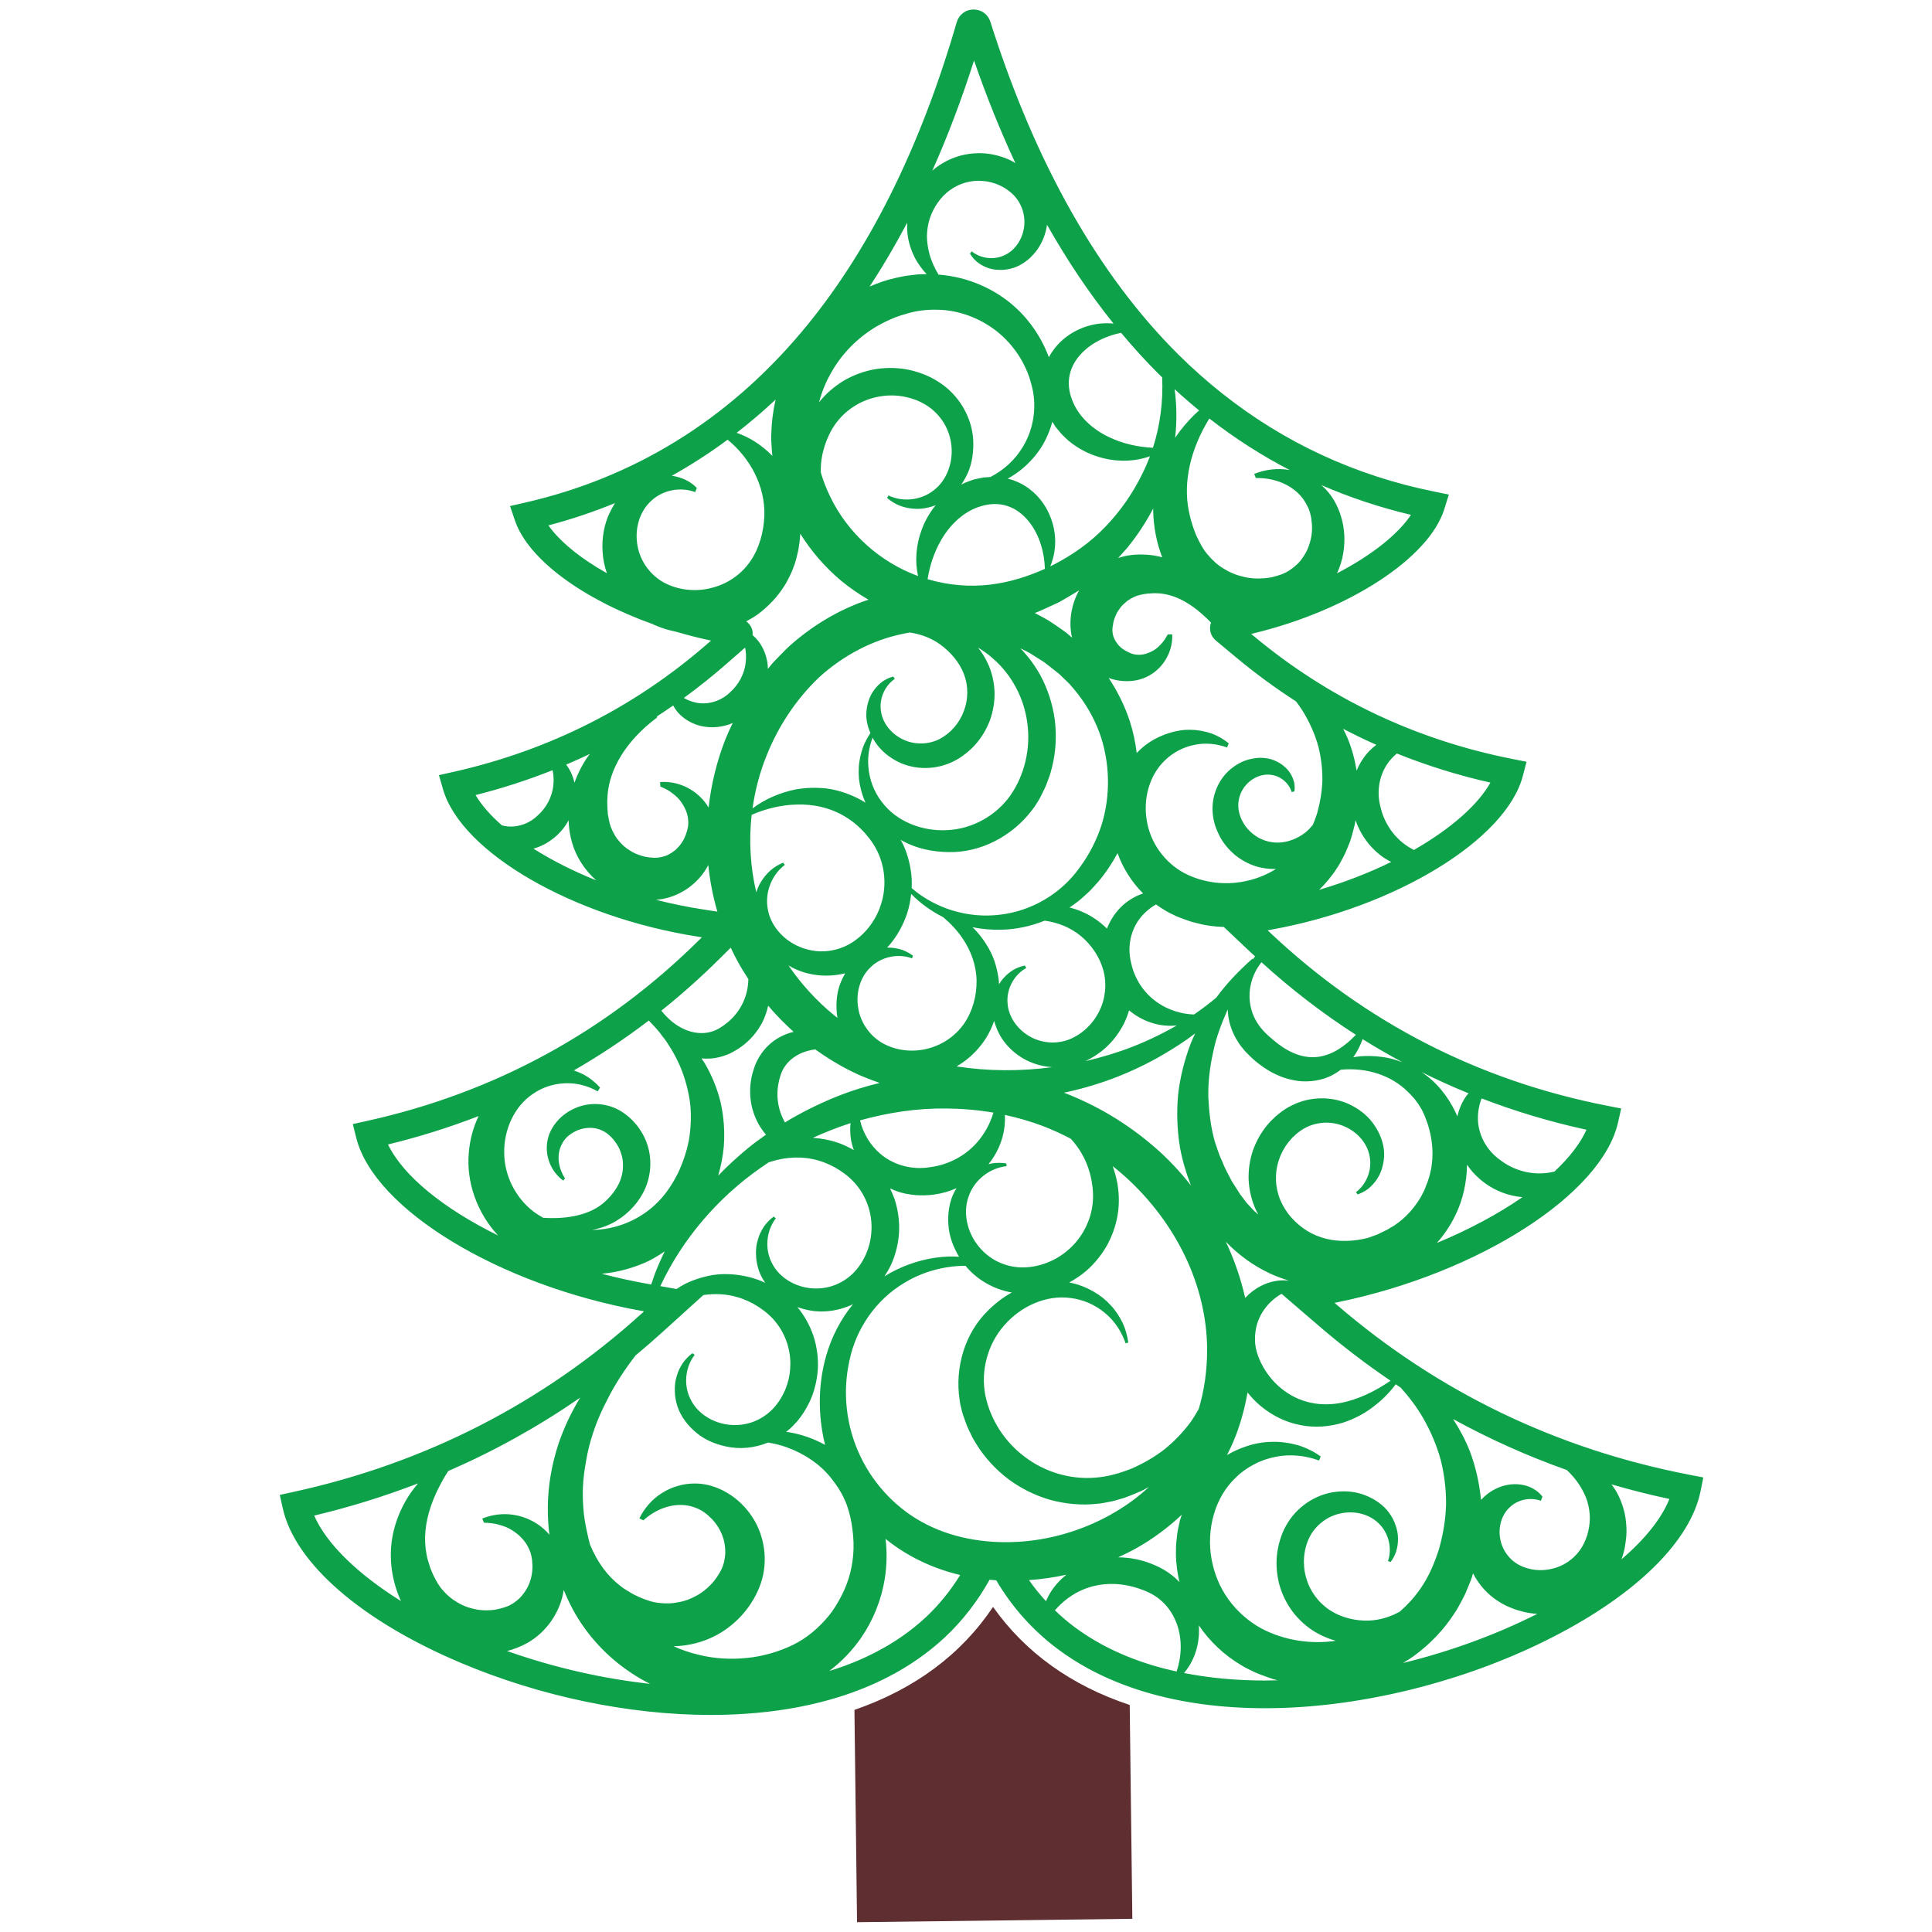 <?xml version="1.0" encoding="iso-8859-1"?>
<!-- Generator: Adobe Illustrator 22.1.0, SVG Export Plug-In . SVG Version: 6.00 Build 0)  -->
<svg version="1.1" id="Layer_1" xmlns="http://www.w3.org/2000/svg" xmlns:xlink="http://www.w3.org/1999/xlink" x="0px" y="0px"
	 width="850.394px" height="850.394px" viewBox="0 0 850.394 850.394" enable-background="new 0 0 850.394 850.394"
	 xml:space="preserve">
<g>
	<path fill="#5E2E31" d="M376.094,752.629l1.146,93.449l121.173-1.489l-1.156-94.113c-25.787-8.598-45.961-23.084-60.153-43.175
		C423.065,728.253,402.599,743.462,376.094,752.629z"/>
	<path fill="#0DA149" d="M743.712,649.152c-58.428-11.271-110.64-36.414-155.187-74.731l-1.099-0.947l1.421-0.293
		c62.098-12.775,116.286-47.548,123.366-79.159l1.368-6.107l-6.145-1.202c-56.677-11.085-106.621-36.743-148.443-76.261l-1.026-0.97
		l1.39-0.249c54.823-9.83,103.548-39.555,110.928-67.672l1.644-6.265l-6.354-1.258c-42.538-8.428-80.816-26.632-113.763-54.107
		l-1.088-0.906l1.376-0.334c41.764-10.157,76.932-33.106,83.619-54.568l2.009-6.441l-6.614-1.342
		c-34.621-7.025-65.817-21.5-93.065-43.097l-0.054-0.087c-0.011,0.007-0.021,0.014-0.032,0.021
		c-6.669-5.291-13.109-10.994-19.296-17.137c-35.21-34.998-63.038-84.25-82.695-146.324c-1.026-3.359-3.933-5.53-7.406-5.53
		c-3.539,0-6.472,2.217-7.475,5.657c-16.233,56.014-39.283,101.962-68.512,136.569c-32.646,38.677-73.522,63.851-121.493,74.826
		l-6.585,1.506l2.176,6.395c5.79,17.017,29.744,34.523,60.527,45.533c0.17,0.083,0.337,0.169,0.507,0.252
		c1.396,0.638,2.698,1.079,4.07,1.598c1.959,0.661,3.983,1.181,6.031,1.602c4.5,1.324,9.103,2.513,13.79,3.532l1.382,0.3
		l-1.064,0.933c-32.231,28.243-70.047,47.38-112.399,56.879l-6.316,1.417l1.797,6.219c8.061,27.897,57.5,56.417,112.555,64.928
		l1.396,0.215l-1.003,0.995c-40.884,40.552-90.187,67.428-146.539,79.879l-6.119,1.352l1.524,6.078
		c7.879,31.438,62.908,64.859,125.28,76.087l1.239,0.221c-0.018,0.082-0.03,0.165-0.048,0.247l-0.838,0.76
		c-43.558,39.411-95.14,65.832-153.313,78.524l-5.982,1.304l1.334,5.976c5.382,24.118,34.644,49.509,78.269,67.919
		c35.001,14.808,74.103,22.963,110.111,22.963c0.005,0,0.012,0,0.017,0c6.786,0,13.506-0.297,19.961-0.883
		c12.806-1.135,24.979-3.47,36.187-6.942c7.716-2.399,15.01-5.359,21.657-8.786c9.411-4.803,17.956-10.767,25.419-17.752
		c7.748-7.322,14.275-15.78,19.45-25.138c0.98,0.091,1.961,0.169,2.943,0.232c7.021,11.894,16.147,22.11,27.194,30.349
		c4.165,3.106,8.668,5.981,13.389,8.549c7.67,4.165,16.121,7.635,25.115,10.312c15.774,4.71,33.483,7.099,52.631,7.099
		c2.625,0,5.262-0.043,7.913-0.133c39.53-1.371,82.832-12.751,118.796-31.219c36.893-18.88,60.577-42.283,64.987-64.204l1.209-6.021
		L743.712,649.152z M695.282,653.764c1.396,2.183,2.548,4.504,3.349,6.942c0.745,2.453,1.136,4.991,1.158,7.536
		c-0.066,5.051-1.564,10.262-4.506,14.269c-2.94,4.035-7.369,6.955-12.227,8.021c-4.798,1.196-10.125,0.583-14.466-1.723
		c-4.318-2.322-7.469-6.718-8.28-11.612c-0.868-4.836,0.504-10.254,4.068-13.592c3.463-3.483,9.048-4.773,13.84-3.016l0.714-1.814
		c-2.038-2.691-5.448-4.767-9.386-5.294c-3.929-0.622-8.343,0.17-12.283,2.409c-1.976,1.085-3.761,2.586-5.375,4.313
		c-0.71-7.302-2.308-14.447-4.816-21.165c-2.004-5.126-4.564-9.935-7.485-14.428c16.005,8.788,32.694,16.272,50.031,22.425
		C691.78,649.06,693.722,651.29,695.282,653.764z M408.132,671.155c-12.838-6.393-23.351-17.28-29.481-30.263
		c-6.206-12.966-7.911-28.013-4.744-42.06c2.885-14.088,11.751-26.788,24.129-34.157c8.062-4.914,17.485-7.485,26.922-7.522
		c4.995,6.074,12.358,10.364,20.397,11.757c-3.878,2.133-7.452,4.91-10.609,8.094c-10.013,9.815-14.529,24.908-12.365,39.169
		c0.199,1.798,0.697,3.532,1.116,5.288c0.473,1.72,1.109,3.285,1.677,4.931c0.523,1.652,1.387,3.17,2.097,4.752
		c0.697,1.594,1.615,3.071,2.519,4.559c3.669,5.913,8.474,11.116,14.012,15.327c5.586,4.154,11.915,7.283,18.6,9.195
		c6.708,1.801,13.748,2.455,20.621,1.675c1.727-0.103,3.412-0.51,5.103-0.824c1.701-0.282,3.351-0.749,4.985-1.27
		c3.391-0.899,6.187-2.306,9.222-3.509c1.132-0.606,2.274-1.182,3.409-1.769c-4.541,4.158-9.512,7.864-14.827,10.985
		c-6.184,3.683-12.805,6.632-19.674,8.806c-6.856,2.22-13.974,3.608-21.152,4.2C435.791,679.653,420.962,677.57,408.132,671.155z
		 M189.671,662.942c1.257-3.813,3.095-7.618,5.247-11.519c0.721-1.341,1.546-2.643,2.402-3.94
		c20.385-8.856,39.759-19.621,58.032-32.285c-3.905,6.431-7.151,13.273-9.56,20.424c-2.922,8.903-4.575,18.251-4.662,27.645
		c-0.053,4.101,0.199,8.201,0.704,12.269c-0.723-0.854-1.488-1.673-2.331-2.41c-1.808-1.654-3.872-3.016-6.074-4.06
		c-2.181-1.095-4.538-1.803-6.926-2.22c-4.791-0.867-9.77-0.228-14.231,1.555l0.714,1.814c2.438,0.15,4.631,0.261,6.709,0.937
		c2.045,0.563,3.924,1.246,5.56,2.312c1.624,1.05,3.084,2.098,4.255,3.408c1.189,1.25,2.19,2.546,2.877,3.969
		c0.747,1.354,1.252,2.751,1.525,4.14c0.295,1.359,0.402,2.688,0.457,4.259c0.03,2.996-0.547,5.731-1.577,8.151
		c-0.995,2.424-2.515,4.484-4.161,6.149c-1.751,1.595-3.577,2.875-5.619,3.63c-1.837,0.645-4.729,1.509-7.204,1.57
		c-2.541,0.169-5.096,0.027-7.557-0.637c-2.476-0.556-4.902-1.501-7.06-2.888c-2.248-1.257-4.227-2.955-5.977-4.913
		c-1.858-1.978-3.08-4.111-4.584-7.211c-0.661-1.454-1.27-2.935-1.701-4.448c-0.505-1.503-0.95-3.047-1.207-4.63
		C186.494,677.705,187.058,670.53,189.671,662.942z M232.031,723.217c8.575-4.806,14.626-13.671,16.103-23.317
		c0.004-0.023,0.003-0.046,0.007-0.069c2.352,5.838,5.303,11.46,8.999,16.586c7.443,10.451,17.515,18.997,28.99,24.752
		c-21.021-2.3-42.472-7.225-62.941-14.45C226.253,725.908,229.235,724.766,232.031,723.217z M349.094,723.989
		c-5.85,2.873-13.21,5.1-20.228,5.764c-7.094,0.748-14.301,0.361-21.229-1.356c-3.829-0.883-7.568-2.168-11.168-3.772
		c6.717-0.15,13.408-1.85,19.31-5.111c8.852-4.924,15.83-13.045,19.128-22.675c3.263-9.685,1.749-20.743-3.84-29.214
		c-2.776-4.236-6.495-7.862-10.839-10.452c-4.308-2.583-9.386-4.264-14.491-4.184c-2.548-0.016-5.09,0.371-7.517,1.101
		c-2.446,0.675-4.759,1.773-6.892,3.114c-4.302,2.671-7.7,6.635-9.901,11.124l1.746,0.867c7.436-6.696,16.201-8.045,22.46-5.722
		c1.559,0.524,2.967,1.222,4.196,2.102c1.224,0.836,2.283,1.794,3.46,2.972c2.199,2.303,3.747,4.858,4.712,7.507
		c0.994,2.629,1.316,5.364,1.237,7.895c-0.204,2.55-0.718,4.923-1.789,7.037c-0.992,1.895-2.659,4.646-4.58,6.498
		c-1.899,1.977-4.041,3.71-6.482,4.963c-2.38,1.343-5,2.332-7.723,2.779c-2.703,0.604-5.507,0.665-8.308,0.346
		c-2.896-0.261-5.413-1.103-8.774-2.494c-1.548-0.686-3.074-1.431-4.483-2.327c-1.457-0.838-2.894-1.751-4.21-2.826
		c-5.398-4.144-9.952-10.217-13.157-17.982c0-0.001-0.001-0.002-0.001-0.003c-0.473-1.669-0.897-3.35-1.228-5.047
		c-0.854-3.768-1.53-7.606-1.772-11.489c-0.263-3.88-0.306-7.811,0.041-11.746c0.322-3.943,1.055-7.853,1.798-11.837
		c1.682-7.918,4.573-15.784,8.526-23.311c3.431-6.962,7.759-13.579,12.691-19.94c3.659-3.05,7.285-6.153,10.842-9.371l18.961-17.158
		c4.99-0.75,10.107-0.524,14.932,0.898c3.378,0.973,6.594,2.487,9.534,4.423c2.952,1.942,5.616,4.242,7.742,7.019
		c4.273,5.514,6.462,12.588,6.033,19.535c-0.319,6.926-3.226,13.809-8.138,18.698c-2.46,2.423-5.468,4.284-8.74,5.417
		c-3.278,1.121-6.814,1.46-10.256,1.059c-6.842-0.788-13.563-4.782-16.649-10.996c-3.231-6.138-2.586-14.125,1.713-19.727
		l-0.962-0.747c-1.567,1.146-3.005,2.585-4.205,4.275c-1.134,1.709-2.112,3.632-2.711,5.717c-0.664,2.077-0.934,4.311-0.859,6.568
		c0.039,2.264,0.409,4.576,1.151,6.821c1.422,4.471,4.674,8.632,8.291,11.598c3.63,3.097,8.246,5.038,13.044,6.07
		c6.061,1.375,12.626,0.714,18.568-1.713c2.909,0.455,5.737,1.169,8.416,2.155c7.778,2.852,14.555,7.464,19.299,13.458
		c2.382,2.96,4.45,6.065,5.924,9.429c1.533,3.311,2.443,6.823,3.132,10.598c0.593,3.717,0.941,7.402,0.847,11.059
		c-0.097,3.654-0.603,7.261-1.487,10.741c-0.869,3.483-2.182,6.823-3.793,9.957c-1.63,3.122-3.403,6.141-5.599,8.827
		C360.433,716.533,355.149,721.004,349.094,723.989z M260.653,541.357c3.741-0.692,7.375-1.995,10.649-3.984
		c5.566-3.397,10.17-8.391,12.779-14.465c2.567-6.054,2.903-13.072,0.77-19.336c-2.146-6.254-6.545-11.676-12.334-14.929
		c-5.834-3.227-13.111-3.571-19.2-0.945c-3.045,1.28-5.824,3.23-7.983,5.73c-2.176,2.457-3.837,5.527-4.385,8.813
		c-1.231,6.573,1.639,13.608,7.008,17.412l0.728-0.977c-3.516-5.489-3.484-11.333-1.3-15.201c0.504-0.97,1.085-1.836,1.783-2.569
		c0.643-0.757,1.479-1.301,2.37-1.956c1.778-1.183,3.631-1.94,5.505-2.276c1.857-0.361,3.71-0.311,5.401,0.034
		c1.688,0.426,3.216,1.069,4.525,2.017c1.188,0.876,2.769,2.331,3.792,3.818c1.099,1.491,1.999,3.124,2.546,4.897
		c0.613,1.744,0.95,3.611,0.906,5.476c0.059,1.87-0.254,3.739-0.825,5.551c-0.556,1.868-1.382,3.473-2.716,5.484
		c-1.291,1.854-2.759,3.54-4.465,5.041c-5.953,5.488-15.827,7.786-27.104,7.034c-1.501-0.848-2.965-1.756-4.338-2.794
		c-7.901-6.074-12.827-15.887-12.831-25.928c-0.14-9.931,4.329-20.291,12.656-25.829c4.076-2.848,9.032-4.462,14.038-4.658
		c5.028-0.244,10.078,1.08,14.494,3.562l1.001-1.673c-1.882-2.141-4.201-4.025-6.852-5.544c-1.471-0.768-3.039-1.447-4.672-2.007
		c11.411-6.578,22.414-13.891,32.974-21.963c1.791,1.811,3.498,3.698,5.09,5.677c0.528,0.802,1.12,1.572,1.755,2.322
		c0.257,0.353,0.533,0.691,0.781,1.05c2.874,4.268,5.372,8.791,7.15,13.601c1.766,4.805,2.999,9.795,3.531,14.877
		c0.425,5.091,0.19,10.212-0.676,15.236c-0.977,5.01-2.655,9.848-4.806,14.472c-2.339,4.56-5.038,8.847-8.596,12.427
		c-6.992,7.252-16.73,11.712-26.738,12.406C262.263,541.33,261.458,541.336,260.653,541.357z M311.9,355.47
		c-4.33-7.429-12.946-11.931-21.355-11.235l0.106,1.947c1.992,0.918,3.757,1.71,5.244,2.94c1.491,1.117,2.792,2.266,3.762,3.658
		c1.964,2.684,3.062,5.481,3.236,8.086c0.134,1.276,0.081,2.488-0.181,3.621c-0.194,1.096-0.599,2.128-1.006,3.352
		c-0.894,2.286-2.213,4.121-3.69,5.579c-0.681,0.761-1.536,1.355-2.336,1.889c-0.411,0.26-0.842,0.479-1.211,0.745
		c-0.452,0.171-0.826,0.42-1.257,0.571c-1.719,0.601-3.324,0.972-4.941,0.939c-0.39,0.056-0.82-0.122-1.204-0.062
		c-0.425-0.006-1.014-0.114-1.505-0.131c-1.017-0.144-2.018-0.299-2.96-0.64c-1.911-0.522-3.747-1.287-5.384-2.409
		c-1.701-1.009-3.245-2.328-4.531-3.866c-1.386-1.476-2.397-3.241-3.264-5.123c-0.927-1.907-1.334-3.829-1.844-6.842
		c-0.066-1.351-0.302-2.767-0.241-4.135c-0.13-1.417,0.024-2.785,0.075-4.227c0.819-11.305,7.791-23.859,21.837-34.336l-0.105-0.441
		c2.412-1.563,4.797-3.174,7.162-4.82c0.465,0.874,1.001,1.718,1.635,2.507c2.298,2.864,5.631,5.051,9.412,6.203
		c3.783,1.134,8.022,1.167,12.035,0.095c1.081-0.261,2.123-0.646,3.139-1.093c-1.167,2.378-2.278,4.783-3.257,7.246
		C315.496,335.112,313.042,345.223,311.9,355.47z M252.84,344.54c-0.63-2.943-1.882-5.69-3.621-7.986
		c3.515-1.495,6.994-3.059,10.432-4.702c-0.558,0.721-1.105,1.451-1.622,2.204C255.886,337.326,254.159,340.854,252.84,344.54z
		 M250.278,361.074c0.091,3.171,0.539,6.344,1.414,9.469c1.822,6.542,5.654,12.473,10.766,16.96
		c-10.4-4.173-19.724-8.941-27.666-13.97c1.994-0.495,3.865-1.386,5.668-2.363c1.733-1.06,3.239-2.157,4.693-3.487
		C247.231,365.786,248.949,363.526,250.278,361.074z M286.347,220.746c4.965-4.936,12.911-6.686,19.643-4.135l0.716-1.813
		c-2.682-2.896-6.62-4.759-10.995-5.393c8.487-4.746,16.679-10.029,24.555-15.867c10.024,8.192,16.57,20.558,16.182,33.388
		c-0.271,7.154-2.235,14.499-6.294,20.274c-4.038,5.825-10.297,10.014-17.158,11.624c-6.799,1.755-14.332,0.962-20.543-2.288
		c-6.158-3.284-10.703-9.5-11.867-16.454C279.337,233.22,281.245,225.522,286.347,220.746z M331.105,277.27
		c-0.409-1.575-1.379-2.86-2.64-3.773c1.738-0.929,3.439-1.925,5.049-3.062c4.676-3.483,8.784-7.763,11.816-12.692
		c0.808-1.199,1.427-2.506,2.084-3.781c0.678-1.268,1.223-2.586,1.721-3.92c1.173-2.735,1.544-5.073,2.185-7.585
		c0.485-2.491,0.795-5.012,0.927-7.539c4.92,7.861,11.077,14.934,18.168,20.852c3.728,3.048,7.702,5.787,11.859,8.199
		c-12.716,4.17-24.504,11.266-34.531,20.155c-1.623,1.432-3.075,3.04-4.609,4.567c-1.493,1.555-3.097,3.079-4.327,4.732
		l-0.819,1.022c-0.017-0.543-0.01-1.088-0.068-1.626c-0.482-5.225-2.921-10.125-6.659-13.265
		C331.324,278.799,331.303,278.033,331.105,277.27z M429.946,115.202c1.258,1.01,2.715,1.904,4.33,2.516
		c1.608,0.667,3.375,0.998,5.185,1.064c1.816,0.091,3.698-0.084,5.553-0.565c3.686-0.895,7.307-3.358,9.813-6.192
		c2.617-2.826,4.504-6.457,5.502-10.357c0.237-0.896,0.407-1.812,0.537-2.736c8.963,15.869,18.725,30.386,29.269,43.499
		c-6.64-0.689-13.781,0.921-20.078,5.334c-3.248,2.298-6.265,5.498-8.384,9.469c-0.954-2.552-2.088-5.055-3.405-7.467
		c-2.92-5.277-6.655-10.233-11.233-14.38c-9.056-8.325-21.212-13.561-33.94-14.516c-1.732-2.876-3.141-5.927-3.999-9.145
		c-0.678-2.548-1.073-5.163-1.092-7.785c0.039-2.621,0.451-5.219,1.225-7.71c1.65-4.916,4.716-9.508,8.879-12.535
		c4.162-3.04,9.441-4.524,14.566-4.034c5.11,0.386,10.122,2.696,13.657,6.384c3.512,3.705,5.184,9.068,4.393,14.147
		c-0.718,5.038-3.81,9.923-8.444,12.069c-4.581,2.275-10.475,1.665-14.553-1.621l-0.775,0.94
		C427.693,112.904,428.712,114.128,429.946,115.202z M511.536,166.085c0.474,10.494-0.837,21.052-4.052,31.006
		c-6.717-0.329-13.36-1.801-19.365-4.697c-7.131-3.41-13.507-9.04-16.219-16.394c-1.421-3.619-1.907-7.605-0.985-11.322
		c0.832-3.76,3.048-7.144,5.859-9.862c2.82-2.734,6.265-4.842,9.962-6.305c2.163-0.889,4.424-1.544,6.729-2.021
		c5.351,6.408,10.878,12.496,16.614,18.197C510.559,165.162,511.053,165.614,511.536,166.085z M552.769,210.407
		c10.552-0.194,18.597,4.831,22.055,11.158c0.462,0.757,0.805,1.57,1.18,2.315c0.258,0.835,0.624,1.553,0.761,2.389
		c0.444,1.539,0.557,3.141,0.718,4.923c0.171,3.447-0.454,6.667-1.567,9.539c-0.481,1.451-1.267,2.781-2.047,4.022l-1.246,1.792
		c-0.515,0.523-0.914,1.107-1.43,1.595c-2.044,1.957-4.243,3.523-6.695,4.502c-0.573,0.314-1.284,0.367-1.862,0.659
		c-0.643,0.231-1.487,0.383-2.203,0.61c-0.73,0.275-1.52,0.259-2.263,0.426c-0.744,0.182-1.512,0.176-2.267,0.221
		c-3.007,0.231-6.042,0.019-8.956-0.777c-2.94-0.668-5.783-1.861-8.346-3.5c-2.636-1.551-4.898-3.652-6.904-6.018
		c-2.081-2.367-3.475-5.03-5.222-8.716c-0.606-1.766-1.433-3.532-1.863-5.367c-0.668-1.814-0.968-3.68-1.406-5.582
		c-2.366-12.35,0.61-26.611,9.093-40.389c11.18,8.689,22.974,16.268,35.368,22.685c-5.254-0.95-10.716-0.261-15.614,1.699
		L552.769,210.407z M491.909,375.533c2.338,6.559,6.194,12.683,11.248,17.735c-3.669,1.216-7.152,3.336-10.023,6.249
		c-2.513,2.577-4.527,5.742-5.891,9.215c-1.627-1.593-3.386-3.056-5.278-4.314c-3.426-2.324-7.24-3.981-11.092-4.94
		c-0.039-0.009-0.077-0.014-0.115-0.022c1.269-0.854,2.519-1.739,3.734-2.682c1.65-1.262,3.119-2.731,4.687-4.119
		c1.5-1.431,2.774-2.974,4.171-4.479C486.64,384.323,489.469,380.05,491.909,375.533z M597.128,339.212
		c-0.772-4.874-2.074-9.612-3.882-14.075c-0.626-1.486-1.314-2.932-2.05-4.345c4.802,2.506,9.682,4.859,14.636,7.064
		c-1.063,0.793-2.087,1.651-3.033,2.612C600.402,332.925,598.485,335.93,597.128,339.212z M588.61,381.911
		c1.021-1.466,1.793-3.077,2.625-4.645c0.861-1.556,1.55-3.181,2.183-4.827c1.483-3.343,2.026-6.343,2.9-9.493
		c0.136-0.645,0.225-1.298,0.344-1.946c2.676,7.966,8.461,14.81,15.684,18.41c-9.529,4.662-20.193,8.859-31.698,12.267
		C583.654,388.71,586.373,385.466,588.61,381.911z M548.075,571.302c-1.924-8.607-4.819-16.931-8.527-24.78
		c0.052,0.049,0.093,0.107,0.145,0.155c5.438,5.673,11.916,10.363,19.03,13.74c2.79,1.31,5.691,2.363,8.636,3.272
		c-4.125-0.489-8.585,0.323-12.533,2.441C552.325,567.404,550.055,569.185,548.075,571.302z M363.172,635.975
		c-4.817-2.636-10.04-4.518-15.432-5.481c-0.572-0.104-1.149-0.166-1.723-0.249c0.575-0.459,1.169-0.892,1.712-1.393
		c3.932-3.583,6.568-7.533,8.724-12.014c2.059-4.477,3.219-9.359,3.533-14.271c0.259-4.923-0.427-9.871-1.937-14.546
		c-1.58-4.615-3.962-8.959-7.069-12.687c1.397,0.486,2.818,0.913,4.27,1.225c6.647,1.508,13.881,0.522,20.253-2.513
		c-0.051,0.061-0.105,0.118-0.156,0.179c-5.325,6.418-9.319,14.337-11.642,22.31C360.076,609.134,359.913,622.895,363.172,635.975z
		 M393.792,527.908c-0.568-1.658-1.274-3.263-2.045-4.836c1.034,0.478,2.078,0.939,3.162,1.309c2.642,0.965,5.446,1.41,8.241,1.687
		c2.754,0.141,5.353,0.102,8.027-0.27c3.424-0.448,6.749-1.442,9.897-2.811c-0.287,0.466-0.614,0.899-0.87,1.388
		c-2.356,4.369-3.14,9.877-2.744,14.81c0.298,4.887,2.097,9.679,4.692,13.986c-1.499-0.09-3.006-0.139-4.521-0.106
		c-7.843,0.291-15.756,2.272-23.066,5.83c-1.802,0.857-3.552,1.829-5.248,2.898c1.057-1.62,2.023-3.292,2.878-5.068
		c2.059-4.477,3.219-9.359,3.533-14.271C395.988,537.531,395.302,532.583,393.792,527.908z M342.766,476.385
		c0.133-0.78,0.312-1.548,0.568-2.298c0.222-0.763,0.451-1.52,0.753-2.218c0.616-1.407,1.447-2.718,2.455-3.886
		c2.036-2.327,4.776-4.041,7.769-5.044c1.464-0.501,2.986-0.836,4.532-1.031c5.962,4.269,12.227,8.02,18.773,11.004
		c3.16,1.394,6.363,2.625,9.586,3.759c-5.996,1.44-11.882,3.242-17.588,5.473c-7.391,2.902-14.521,6.343-21.339,10.256
		c-0.929,0.534-1.839,1.098-2.757,1.648C342.454,488.727,341.449,482.328,342.766,476.385z M412.529,136.326
		c9.467,0.118,18.759,3.672,26.206,9.484c7.399,5.893,12.912,14.185,15.244,23.393c2.565,9.09,1.226,19.163-3.651,27.307
		c-3.353,5.731-8.428,10.399-14.358,13.432c-1.004,0.061-2.007,0.14-3.009,0.227c-1.466,0.268-2.935,0.57-4.391,0.906
		c-1.391,0.478-2.775,0.996-4.134,1.541c-0.443,0.221-0.876,0.46-1.317,0.685c0.76-1.095,1.445-2.227,2.033-3.371
		c2.313-4.296,3.265-9.326,3.266-14.341c0.115-10.106-5.17-20.383-13.843-26.516c-4.414-3.16-8.928-4.955-13.866-6.154
		c-4.914-1.104-10.04-1.224-15.017-0.491c-4.976,0.788-9.777,2.526-14.129,5.029c-4.218,2.523-7.999,5.776-11.046,9.601
		c1.195-4.54,2.968-8.927,5.335-12.999c4.59-8.328,11.54-15.244,19.638-20.189c4.107-2.368,8.449-4.401,13.049-5.631
		C403.08,136.766,407.811,136.231,412.529,136.326z M463.203,185.629c0.483,0.786,0.957,1.578,1.467,2.341l2.707,3.221
		c0.976,0.963,1.941,1.929,2.972,2.818c4.157,3.445,8.813,5.836,13.59,7.214c7.504,2.206,15.32,2.064,22.237-0.388
		c-0.935,2.473-1.983,4.906-3.168,7.279c-4.164,8.684-9.703,16.698-16.377,23.638c-6.634,6.996-14.632,12.607-23.177,16.962
		c-0.388,0.193-0.784,0.372-1.175,0.56c3.302-7.821,3.017-17.461-2.03-26.062c-2.776-4.683-7.252-9.087-13.282-11.439
		c-1.101-0.483-2.262-0.816-3.442-1.091c4.767-2.559,9.08-6.212,12.58-10.672C459.398,195.882,461.768,190.928,463.203,185.629z
		 M401.06,393.476c4.011,4.083,8.764,7.555,14.066,10.214c3.182,2.677,6.063,5.689,8.383,9.107
		c3.853,5.526,6.228,12.098,6.341,18.801c0.097,6.65-1.726,13.482-5.475,18.93c-3.789,5.443-9.584,9.438-16.008,11.022
		c-6.372,1.681-13.444,1.002-19.274-2.061c-5.831-3.044-10.111-8.873-11.274-15.384c-1.231-6.429,0.48-13.662,5.235-18.225
		c4.644-4.678,12.07-6.369,18.379-4.066l0.425-1.142c-1.481-1.125-3.201-2.045-5.086-2.68c-1.884-0.566-3.925-0.926-6.01-0.894
		c-0.11-0.002-0.221,0.01-0.331,0.011c0.417-0.451,0.849-0.879,1.254-1.349c3.334-3.993,5.866-8.644,7.544-13.562
		C400.162,399.365,400.746,396.435,401.06,393.476z M440.761,409.229c6.451-0.127,12.927-1.535,19.068-3.989
		c5.825,0.79,11.449,3.037,15.938,6.78c4.74,3.946,8.4,9.387,9.942,15.305c1.536,5.936,0.863,12.429-1.932,17.884
		c-2.684,5.481-7.443,9.998-13.087,12.281c-5.655,2.249-12.328,1.73-17.597-1.388c-5.254-3.02-9.292-8.592-9.619-14.679
		c-0.48-6.08,2.813-12.315,8.243-15.356l-0.587-1.068c-1.714,0.325-3.431,0.957-5.057,1.882c-1.574,0.97-3.1,2.184-4.38,3.676
		c-0.738,0.809-1.371,1.72-1.939,2.682c-0.047-0.636-0.074-1.275-0.156-1.907c-0.545-4.343-1.688-8.571-3.574-12.35
		c-1.932-3.757-4.329-7.116-7.071-9.993c-0.305-0.3-0.624-0.575-0.935-0.865C432.167,408.958,436.448,409.344,440.761,409.229z
		 M524.151,459.233c-2.782,7.258-4.705,14.849-5.589,22.596c-0.722,7.762-0.435,15.597,0.828,23.297
		c1.057,5.703,2.712,11.266,4.816,16.66c-4.885-6.213-10.293-11.984-16.266-17.09c-11.732-10.129-25.156-18.196-39.63-23.734
		c0.458-0.1,0.921-0.186,1.378-0.29c7.454-1.661,14.774-3.834,21.85-6.602c7.071-2.775,13.919-6.06,20.433-9.884
		c4.881-2.852,9.65-5.898,14.115-9.332C525.408,456.297,524.743,457.748,524.151,459.233z M429.902,503.022
		c-5.227,5.909-12.653,9.719-20.398,10.71c-7.742,1.32-15.892-0.708-21.918-5.771c-4.471-3.792-7.668-9.063-9.018-14.818
		c12.337-3.447,25.116-5.386,37.918-5.224c6.965,0.058,13.921,0.655,20.786,1.817C435.805,494.647,433.301,499.22,429.902,503.022z
		 M437.6,449.354c0.476,1.814,1.138,3.574,1.94,5.174c1.888,3.912,4.961,7.33,8.629,9.953c4.268,3.093,9.534,4.88,14.971,5.249
		c-13.989,1.861-28.223,1.811-42.128-0.333c1.099-0.631,2.172-1.306,3.205-2.038c3.817-2.809,7.152-6.285,9.689-10.259
		C435.443,454.669,436.667,452.008,437.6,449.354z M508.254,456.481c-6.376,3.1-13.013,5.663-19.796,7.728
		c-3.538,1.085-7.12,2.039-10.732,2.873c1.194-0.552,2.332-1.167,3.365-1.798c0.98-0.536,1.883-1.201,2.79-1.862
		c0.925-0.639,1.8-1.343,2.626-2.112c3.365-2.999,6.118-6.677,8.174-10.687c0.946-1.898,1.699-3.883,2.292-5.913
		c1.835,1.534,3.827,2.85,5.943,3.879c4.737,2.387,10.061,3.327,15.036,2.776C514.79,453.2,511.548,454.9,508.254,456.481z
		 M387.981,352.774c-3.32-4.358-5.317-9.727-5.759-15.207c-0.393-4.361,0.307-8.771,1.858-12.873
		c0.235,0.437,0.48,0.864,0.734,1.275c2.1,3.468,5.255,6.39,8.91,8.505c7.301,4.314,17.041,4.806,25.199,1.015
		c1.036-0.431,1.993-1.002,2.964-1.56c0.938-0.571,1.732-1.18,2.595-1.788c1.655-1.264,3.252-2.65,4.658-4.221
		c2.828-3.128,5.031-6.814,6.542-10.748c1.44-3.964,2.152-8.177,2.092-12.383c-0.156-4.2-1.027-8.387-2.707-12.209
		c-1.197-2.759-2.835-5.337-4.586-7.538c2.361,1.427,4.602,3.03,6.659,4.878c8.328,7.256,13.762,17.676,15.076,28.612
		c1.449,10.894-1.159,22.373-7.38,31.44c-6.284,9.002-16.822,14.905-27.844,15.417C406.1,366.04,394.513,361.678,387.981,352.774z
		 M431.957,222.774c3.722-1.125,7.734-1.289,11.365-0.07c3.681,1.132,6.876,3.614,9.359,6.633c2.498,3.031,4.322,6.634,5.483,10.438
		c1.09,3.409,1.646,6.995,1.762,10.607c-7.567,3.414-15.618,5.913-23.82,6.914c-9.311,1.158-18.838,0.305-27.81-2.364
		c0.97-6.102,2.917-12.024,6.015-17.312C418.283,230.787,424.408,224.886,431.957,222.774z M459.067,268.32l3.895-1.777
		c1.283-0.619,2.606-1.139,3.843-1.846l3.691-2.143c1.509-0.88,3.001-1.774,4.463-2.715c-3.181,5.827-4.496,12.635-3.414,19.242
		c0.092,0.538,0.238,1.063,0.365,1.593c-0.053-0.045-0.105-0.091-0.158-0.136l-2.422-2.04c-0.816-0.67-1.717-1.229-2.576-1.846
		c-1.736-1.211-3.487-2.411-5.267-3.566c-1.818-1.089-3.723-2.035-5.594-3.047c-0.145-0.084-0.298-0.15-0.444-0.231
		C456.686,269.398,457.88,268.867,459.067,268.32z M365.461,218.675c-1.702-3.413-3.073-6.989-4.166-10.649
		c-0.031-1.138-0.025-2.278,0.063-3.416c0.256-3.615,1.091-7.182,2.411-10.561c1.324-3.393,3.071-6.574,5.415-9.315
		c4.643-5.493,11.306-9.221,18.405-10.28c7.054-1.164,14.619,0.29,20.605,4.196c2.972,1.961,5.495,4.597,7.34,7.655
		c1.834,3.066,2.935,6.56,3.269,10.118c0.673,7.07-1.912,14.706-7.52,19.153c-5.5,4.575-13.694,5.635-20.264,2.5l-0.531,1.097
		c1.497,1.315,3.255,2.442,5.211,3.272c1.961,0.762,4.1,1.321,6.318,1.466c2.223,0.211,4.518-0.003,6.759-0.568
		c1.036-0.243,2.063-0.578,3.076-0.966c-2.612,3.214-4.627,6.724-6.005,10.369c-2.62,6.825-3.234,14.094-1.764,20.805
		C387.358,247.425,373.159,234.708,365.461,218.675z M360.597,298.082c10.337-9.367,23.042-16.282,36.788-19.083
		c1.023-0.235,2.059-0.401,3.09-0.591c4.84,0.693,9.488,2.445,13.473,5.337c4.499,3.314,8.372,7.787,10.332,12.962
		c1.996,5.178,1.959,11.077-0.02,16.234c-1.874,5.177-5.711,9.692-10.566,12.277c-4.859,2.537-10.899,2.725-15.914,0.401
		c-4.992-2.23-9.131-6.864-9.967-12.298c-0.983-5.411,1.424-11.313,6.047-14.516l-0.685-1.008c-1.559,0.393-3.093,1.091-4.535,2.048
		c-1.38,1.003-2.708,2.229-3.783,3.702c-2.211,2.92-3.429,6.736-3.542,10.759c-0.073,2.783,0.659,5.715,1.809,8.381
		c-1.27,1.856-2.372,3.88-3.204,6.055c-1.016,2.872-1.772,5.955-1.907,9.128c-0.214,3.171,0.09,6.431,0.922,9.591
		c0.489,1.978,1.173,3.934,2.022,5.832c-1.223-0.756-2.467-1.472-3.759-2.094c-4.334-2.112-8.93-3.595-13.563-4.148
		c-4.64-0.498-9.21-0.329-13.556,0.449c-7.043,1.469-13.463,4.307-18.846,8.318c1.116-7.917,3.141-15.699,6.132-23.1
		C342.507,319.716,350.484,307.705,360.597,298.082z M330.853,358.647c6.191-2.662,12.816-4.313,19.5-4.506
		c7.621-0.309,15.345,1.433,21.816,5.416c3.239,1.967,6.157,4.45,8.668,7.294c2.521,2.853,4.645,6.001,6.073,9.492
		c2.889,6.947,3.17,14.93,0.757,22.041c-2.296,7.119-7.27,13.458-13.77,17.156c-3.249,1.826-6.909,2.911-10.637,3.162
		c-3.731,0.237-7.509-0.412-10.978-1.805c-6.899-2.76-12.764-8.821-14.216-16.17c-1.619-7.31,1.323-15.437,7.386-20.043
		l-0.733-0.974c-1.919,0.781-3.787,1.885-5.469,3.312c-1.623,1.462-3.142,3.18-4.314,5.164c-0.886,1.406-1.525,2.976-2.047,4.597
		C330.258,381.632,329.577,370.029,330.853,358.647z M348.623,425.828c6.978,3.667,15.483,4.545,23.413,2.575
		c-0.71,1.202-1.336,2.44-1.843,3.681c-1.823,4.224-2.289,9.033-1.87,13.751c0.056,0.727,0.198,1.447,0.313,2.169
		c-0.496-0.38-1.007-0.74-1.496-1.128c-7.694-6.312-14.499-13.716-20.079-21.947C347.583,425.227,348.087,425.554,348.623,425.828z
		 M357.784,500.826c5.177-2.368,10.483-4.45,15.882-6.234c0.24-0.076,0.484-0.14,0.725-0.214c-0.267,2.282-0.203,4.655,0.144,7.029
		c0.269,1.63,0.719,3.246,1.303,4.83c-0.043-0.024-0.087-0.056-0.13-0.079c-1.985-1.103-4.033-2.113-6.178-2.916
		c-2.161-0.757-4.364-1.389-6.607-1.793C361.216,501.134,359.499,500.944,357.784,500.826z M438.595,555.052
		c-3.314-1.73-6.209-4.242-8.455-7.231c-4.471-5.935-6.347-14.158-3.781-21.196c2.402-7.092,9.13-12.518,16.701-13.317l-0.122-1.212
		c-2.046-0.326-4.215-0.349-6.393,0c-0.477,0.091-0.957,0.201-1.436,0.32c0.751-0.938,1.462-1.904,2.101-2.913
		c3.713-5.686,5.5-12.422,5.098-18.765c5.67,1.244,11.264,2.824,16.675,4.885c4.224,1.609,8.335,3.503,12.336,5.606
		c2.177,2.368,4.067,4.987,5.538,7.851c1.752,3.36,2.961,6.996,3.635,10.729c0.679,3.747,0.864,7.539,0.277,11.265
		c-1.128,7.439-5.024,14.412-10.771,19.245c-5.652,4.9-13.19,7.744-20.667,7.54C445.608,557.737,441.915,556.769,438.595,555.052z
		 M471.303,571.344c5.439,0.655,10.682,2.965,14.92,6.466c4.291,3.478,7.45,8.249,9.239,13.488l1.161-0.371
		c-0.395-2.897-1.176-5.836-2.469-8.622c-1.352-2.73-3.037-5.421-5.218-7.729c-2.125-2.363-4.675-4.417-7.522-6.022
		c-2.823-1.649-5.927-2.953-9.213-3.722c-0.523-0.133-1.06-0.225-1.593-0.328c2.589-1.403,5.049-3.046,7.303-4.934
		c3.953-3.383,7.24-7.508,9.719-12.064c2.402-4.596,4.006-9.615,4.595-14.742c0.564-5.094,0.124-10.429-1.068-14.944
		c-0.39-1.53-0.864-3.042-1.387-4.539c2.011,1.603,3.988,3.247,5.889,4.978c10.669,9.735,19.575,21.427,25.838,34.406
		c6.263,12.958,9.834,27.25,9.834,41.612c-0.013,8.717-1.177,17.513-3.678,25.868c-1.115,2.007-2.308,3.969-3.635,5.845
		c-3.31,4.475-7.186,8.503-11.511,11.996c-4.404,3.404-9.259,6.161-14.347,8.402c-5.182,2.05-10.513,3.635-16.032,4.011
		c-11.008,0.917-22.267-2.447-31.027-9.124c-8.823-6.552-15.239-16.422-17.408-27.201c-2.077-10.78,1.032-22.452,8.345-30.714
		C449.162,575.096,460.365,569.825,471.303,571.344z M645.725,512.658c0.745,1.091,1.56,2.137,2.406,3.15
		c1.677,1.818,3.36,3.401,5.303,4.834c4.864,3.629,10.759,5.788,16.684,6.305c-10.633,7.373-23.472,14.268-37.657,20.151
		c3.202-3.61,5.919-7.647,8.033-11.98C643.958,528.161,645.623,520.389,645.725,512.658z M645.601,482.167
		c-1.968,2.659-3.362,5.837-4.109,9.237c-0.297-0.684-0.595-1.368-0.924-2.037c-3.348-6.92-8.396-13.28-14.93-17.516
		c6.794,3.378,13.711,6.519,20.765,9.389C646.141,481.555,645.845,481.834,645.601,482.167z M585.003,473.919
		c1.921-0.835,3.597-1.905,5.145-3.068c11.599-1.127,22.373,2.661,29.317,9.515c1.12,1.002,2.08,2.152,3.076,3.21
		c0.845,1.221,1.826,2.271,2.494,3.574c1.578,2.373,2.498,5.113,3.514,7.97c1.74,5.68,2.427,11.45,1.71,17.028
		c-0.1,0.695-0.131,1.388-0.267,2.072l-0.463,2.037c-0.208,1.363-0.795,2.652-1.164,3.957c-0.449,1.289-1.028,2.527-1.476,3.791
		c-0.674,1.181-1.179,2.423-1.897,3.551c-2.817,4.533-6.359,8.452-10.61,11.381c-0.99,0.822-2.246,1.293-3.284,2.042
		c-1.131,0.671-2.516,1.226-3.738,1.871c-1.221,0.716-2.616,1.01-3.9,1.551c-0.465,0.205-0.95,0.345-1.433,0.492
		c-3.015,0.774-6.099,1.228-9.194,1.294c-6.15,0.214-12.365-1.224-17.557-4.459c-5.157-3.209-9.464-8.023-11.768-13.587
		c-2.3-5.582-2.521-12.007-0.532-17.705c1.876-5.709,5.907-10.76,11.103-13.749c5.211-2.959,11.789-3.355,17.35-1.027
		c5.533,2.235,10.225,7.123,11.368,13.014c1.292,5.864-1.075,12.392-5.96,16.094l0.728,0.977c1.635-0.542,3.232-1.389,4.701-2.51
		c1.412-1.158,2.745-2.55,3.8-4.182c1.111-1.609,1.909-3.462,2.422-5.426c0.544-1.961,0.814-4.055,0.744-6.188
		c-0.097-4.23-1.891-8.684-4.277-12.163c-2.377-3.581-5.851-6.517-9.801-8.593c-7.902-4.217-18.172-4.395-26.624-0.078
		c-2.135,1.015-4.109,2.391-5.767,3.748c-0.888,0.659-1.682,1.432-2.482,2.203c-0.82,0.752-1.582,1.56-2.288,2.426
		c-2.892,3.396-5.091,7.376-6.561,11.586c-1.423,4.234-2.013,8.722-1.813,13.168c0.284,4.44,1.339,8.835,3.196,12.846
		c0.327,0.691,0.705,1.363,1.077,2.037c-0.308-0.277-0.637-0.528-0.938-0.813c-1.129-0.866-1.993-1.994-2.982-3.013
		c-0.473-0.528-1.003-1.014-1.446-1.573l-1.279-1.721l-1.312-1.712c-0.436-0.58-0.82-1.321-1.254-1.964l-2.565-4.008
		c-1.368-2.814-3.033-5.561-4.109-8.519c-1.421-2.863-2.286-5.897-3.339-8.936c-1.725-6.161-2.466-12.574-2.801-19.184
		c-0.177-6.613,0.612-13.352,2.123-20.11c1.275-6.377,3.665-12.55,6.399-18.779c0.12,5.104,1.83,10.271,4.759,14.67
		c0.722,1.164,1.604,2.194,2.469,3.252c0.456,0.579,0.849,0.942,1.224,1.33l1.178,1.169c1.59,1.557,3.306,3.065,5.228,4.415
		c1.897,1.381,3.953,2.678,6.245,3.726c2.262,1.095,4.739,1.981,7.385,2.513C574.13,476.56,580.13,476.042,585.003,473.919z
		 M595.607,465.357c0.163-0.222,0.362-0.433,0.516-0.657c1.555-2.357,2.759-4.786,3.632-7.322
		c5.731,3.588,11.573,6.97,17.516,10.159c-0.893-0.334-1.796-0.641-2.708-0.916c-3.759-1.215-7.713-1.736-11.64-1.818
		C600.467,464.749,598.02,464.958,595.607,465.357z M532.908,407.548c1.912,0.261,3.838,0.404,5.767,0.467l11.951,11.293
		c0.599,0.566,1.215,1.101,1.817,1.662c-0.325,0.435-0.661,0.862-0.993,1.293l-0.22-0.252c-5.76,5.133-11.175,10.696-15.757,16.955
		c-0.032,0.044-0.06,0.091-0.092,0.136c-2.824,2.361-5.758,4.592-8.76,6.717c-0.354,0.252-0.723,0.48-1.08,0.727
		c-2.682-0.091-5.337-0.528-7.869-1.335c-3.231-0.966-6.288-2.492-8.985-4.502c-5.44-3.985-9.262-10.002-10.712-16.509
		c-1.748-6.477-0.687-13.551,3.127-19.085c2.006-2.874,4.686-5.261,7.751-7.005c1.138,0.824,2.302,1.616,3.519,2.337
		c1.602,1.043,3.331,1.832,5.047,2.665c1.708,0.771,3.34,1.303,5.032,1.936c1.659,0.664,3.432,1.005,5.162,1.48
		C529.343,407.021,531.123,407.282,532.908,407.548z M484.767,363.413c-2.178,6.664-5.458,12.949-9.636,18.577
		c-8.14,11.441-21.188,19.086-35.122,20.643c-13.771,1.684-28.172-2.614-38.726-11.716c0.063-1.357,0.071-2.717,0.008-4.073
		c-0.326-5.175-1.555-10.299-3.707-14.99c-0.345-0.743-0.752-1.459-1.144-2.183c0.397,0.223,0.792,0.458,1.192,0.666
		c5.998,3.201,12.944,4.642,19.881,4.712c14.018,0.342,27.989-6.936,36.709-18.425c1.151-1.395,2.048-2.961,3.015-4.485
		c0.905-1.538,1.583-3.084,2.368-4.639c0.82-1.526,1.307-3.204,1.947-4.816c0.658-1.611,1.077-3.298,1.515-4.984
		c1.684-6.752,2.068-13.823,1.229-20.73c-0.913-6.901-3.079-13.621-6.366-19.748c-2.407-4.318-5.372-8.328-8.796-11.876
		c1.378,0.69,2.775,1.345,4.116,2.101l4.449,2.807c0.732,0.482,1.507,0.902,2.203,1.434l2.072,1.622l4.136,3.254l3.781,3.628
		c1.288,1.184,2.305,2.621,3.473,3.918c4.424,5.399,7.975,11.515,10.45,18.061c2.426,6.567,3.688,13.543,3.862,20.533
		C487.827,349.694,486.9,356.731,484.767,363.413z M496.249,241.049c4.391-5.412,8.206-11.207,11.367-17.277
		c-0.007,0.358-0.035,0.714-0.036,1.072c0.193,6.96,1.435,13.932,3.986,20.44c-2.255-0.588-4.56-0.979-6.878-1.133
		c-3.598-0.245-7.355-0.011-10.915,0.975c-0.547,0.148-1.08,0.34-1.618,0.518C493.54,244.123,494.899,242.579,496.249,241.049z
		 M399.581,103.969c0.544,3.453,1.66,6.673,3.128,9.578c1.459,2.659,3.191,5.046,5.148,7.128c-1.504,0.039-3.026,0.006-4.52,0.182
		l-4.797,0.584c-1.555,0.258-3.017,0.626-4.535,0.95c-3.85,0.833-7.586,2.163-11.228,3.747c5.821-8.879,11.342-18.263,16.546-28.159
		C399.231,100.008,399.31,102.021,399.581,103.969z M338.109,442.666c3.471,4.089,7.229,7.919,11.204,11.509
		c-3.96,0.946-8.008,2.93-11.317,6.198c-1.967,1.861-3.56,4.181-4.808,6.647c-0.281,0.605-0.617,1.29-0.823,1.848l-0.562,1.653
		c-0.395,1.096-0.697,2.224-0.938,3.374c-0.995,4.583-0.905,9.428,0.238,13.96c1.162,4.329,3.225,8.351,6.051,11.581
		c-2.832,1.967-5.599,4.021-8.252,6.213c-4.48,3.711-8.759,7.652-12.778,11.815c1.201-4.169,2.062-8.427,2.458-12.729
		c0.499-6.569,0.027-13.129-1.363-19.37c-1.481-6.237-3.938-12.079-7.021-17.363c-0.448-0.734-0.94-1.427-1.415-2.137
		c1.165,0.112,2.354,0.151,3.566,0.079c2.706-0.104,5.433-0.801,7.996-1.833c0.61-0.27,1.314-0.564,1.837-0.848l1.512-0.873
		c1.019-0.565,1.989-1.214,2.928-1.921c3.768-2.793,6.892-6.497,9.018-10.658C336.766,447.52,337.585,445.109,338.109,442.666z
		 M334.838,514.016c1.134-0.809,2.292-1.583,3.451-2.355c0.374-0.124,0.743-0.263,1.121-0.376c6.752-2.13,14.092-2.448,20.853-0.456
		c3.378,0.973,6.594,2.487,9.533,4.423c2.952,1.942,5.617,4.242,7.743,7.019c4.273,5.514,6.462,12.587,6.033,19.535
		c-0.319,6.926-3.226,13.809-8.138,18.698c-2.46,2.423-5.468,4.284-8.74,5.417c-3.278,1.121-6.814,1.46-10.256,1.059
		c-6.842-0.788-13.563-4.782-16.649-10.996c-3.231-6.138-2.586-14.125,1.713-19.727l-0.962-0.747
		c-1.567,1.146-3.005,2.585-4.205,4.275c-1.134,1.709-2.112,3.632-2.711,5.717c-0.664,2.077-0.934,4.311-0.859,6.568
		c0.039,2.264,0.409,4.577,1.151,6.821c0.641,2.014,1.666,3.957,2.915,5.764c-0.995-0.472-2.007-0.912-3.043-1.3
		c-2.161-0.757-4.364-1.389-6.607-1.793c-4.472-0.825-9.022-1.019-13.364-0.344c-4.335,0.727-8.428,2.04-12.157,3.848
		c-1.358,0.71-2.652,1.493-3.912,2.309l-7.095-1.276C300.428,545.262,315.971,527.177,334.838,514.016z M500.263,681.409
		c7.132-4.019,13.839-8.966,19.919-14.693c-0.26,0.803-0.563,1.582-0.8,2.395c-0.43,2.113-0.98,4.242-1.245,6.41
		c-0.205,2.169-0.574,4.366-0.52,6.567c-0.056,2.209-0.021,4.429,0.276,6.629c0.224,2.576,0.667,5.135,1.271,7.663
		c-1.962-2.098-4.282-3.882-6.761-5.377l-1.98-1.096l-1.824-0.844c-1.235-0.528-2.484-1.031-3.762-1.47
		c-4.049-1.363-8.352-2.071-12.686-2.112C494.898,684.224,497.616,682.895,500.263,681.409z M544.128,650.19
		c2.318-2.277,5.022-4.154,7.912-5.651c2.866-1.563,6.006-2.585,9.199-3.255c6.417-1.354,13.183-0.696,19.363,1.579l0.716-1.813
		c-2.92-2.062-6.251-3.754-9.874-4.883c-3.621-1.002-7.51-1.646-11.464-1.518c-3.966,0.022-7.995,0.759-11.859,2.13
		c-2.757,0.936-5.467,2.17-8.047,3.694c1.278-2.481,2.47-5.013,3.482-7.632c0.885-2.091,1.586-4.255,2.296-6.417
		c0.705-2.158,1.179-4.206,1.765-6.32c0.584-2.374,1.074-4.775,1.506-7.189c1.703,2.119,3.559,4.104,5.655,5.858
		c5,4.202,11.131,7.276,17.574,8.487c6.431,1.337,12.959,0.684,18.696-1.029c5.73-1.854,10.763-4.696,14.971-8.263
		c2.149-1.707,4.103-3.587,5.856-5.633c0.881-0.958,1.7-1.973,2.479-3.016c0.718,0.48,1.439,0.953,2.16,1.427
		c3.74,4.18,7.153,8.645,9.937,13.501c3.284,5.771,5.919,11.898,7.68,18.293c1.626,6.428,2.414,13.038,2.37,19.657
		c-0.186,6.625-1.308,13.179-3.081,19.558c-2.023,6.329-4.578,12.416-8.385,17.773c-2.534,3.637-5.547,6.927-8.888,9.84
		c-4.132,2.306-8.732,3.735-13.437,3.933c-6.068,0.26-12.34-1.286-17.381-4.582c-5.048-3.312-8.854-8.492-10.426-14.319
		c-1.671-5.773-1.191-12.216,1.413-17.616c2.634-5.383,7.842-9.42,13.747-10.635c5.829-1.275,12.461,0.114,16.728,4.334
		c4.374,4.114,6.102,10.839,4.157,16.651l1.152,0.396c1.044-1.37,1.885-2.97,2.466-4.724c0.512-1.753,0.828-3.654,0.779-5.596
		c0.01-1.955-0.376-3.936-1.061-5.846c-0.657-1.926-1.615-3.807-2.876-5.53c-2.466-3.438-6.46-6.104-10.393-7.631
		c-3.982-1.616-8.507-2.081-12.94-1.567c-8.904,0.975-17.484,6.621-22.029,14.953c-1.191,2.043-2.045,4.292-2.648,6.348
		c-0.361,1.044-0.581,2.131-0.807,3.22c-0.253,1.084-0.427,2.181-0.521,3.294c-0.472,4.435-0.043,8.962,1.117,13.268
		c1.212,4.299,3.257,8.338,5.93,11.896c2.739,3.506,6.089,6.54,9.885,8.805c2.83,1.656,5.961,2.977,8.989,3.793
		c-11.131,1.639-22.827-0.182-32.762-5.424c-5.706-3.11-10.692-7.52-14.502-12.8c-3.861-5.256-6.33-11.48-7.474-17.886
		C530.991,673.352,534.552,659.09,544.128,650.19z M622.039,729.116c7.159-5.192,13.43-11.639,18.173-19.044
		c1.279-1.79,2.237-3.773,3.282-5.694c0.5-0.972,1.046-1.921,1.491-2.914l1.253-3.016l1.22-3.019
		c0.395-0.993,0.616-1.937,0.907-2.913c2.521,4.905,6.323,9.281,11.2,12.341c2.169,1.461,4.615,2.549,6.745,3.307
		c1.097,0.441,2.245,0.756,3.398,1.063c1.148,0.331,2.315,0.586,3.504,0.762c1.138,0.184,2.285,0.302,3.436,0.373
		c-18.311,9.261-38.531,16.604-59.107,21.633C619.072,731.085,620.578,730.135,622.039,729.116z M612.066,607.749
		c-6.879,4.689-14.421,8.429-22.513,9.881c-4.798,0.765-9.747,0.69-14.392-0.649c-4.657-1.269-8.941-3.74-12.518-6.969
		c-3.572-3.241-6.432-7.279-8.298-11.692c-0.939-2.199-1.617-4.515-1.857-6.842c-0.194-2.358-0.072-4.754,0.42-7.082
		c1.348-6.287,5.603-11.713,11.187-14.911l16.485,14.175C590.694,592.359,601.207,600.368,612.066,607.749z M684.191,515.7
		c-1.541,0.364-3.108,0.613-4.687,0.718c-6.724,0.502-13.538-1.593-18.866-5.599c-5.536-3.791-9.321-9.86-10.014-16.545
		c-0.355-3.642,0.199-7.356,1.518-10.794c14.853,5.698,30.24,10.327,46.171,13.79C695.561,503.367,690.697,509.598,684.191,515.7z
		 M596.828,455.493c-1.481,1.529-3.038,2.973-4.701,4.268c-2.882,2.244-6.081,4.096-9.56,4.968
		c-3.462,0.909-7.127,0.782-10.552-0.254c-3.436-1.023-6.628-2.854-9.526-5.061c-2.837-2.239-5.757-4.687-7.905-7.482
		c-2.145-2.843-3.688-6.191-4.255-9.741c-1.154-6.51,0.729-13.426,4.921-18.652C568.379,435.477,582.251,446.134,596.828,455.493z
		 M622.327,374.127c-1.388-0.717-2.724-1.534-3.975-2.466c-5.44-3.985-9.262-10.003-10.712-16.509
		c-1.748-6.477-0.686-13.551,3.127-19.085c1.147-1.643,2.531-3.109,4.061-4.409c13.24,5.314,26.976,9.608,41.193,12.813
		C650.714,354.068,638.775,364.71,622.327,374.127z M570.462,308.734c1.496,1.966,2.875,4.015,4.094,6.16
		c2.458,4.34,4.432,8.942,5.747,13.745c1.214,4.827,1.797,9.787,1.759,14.754c-0.147,4.97-0.996,9.887-2.332,14.672
		c-0.538,1.673-1.15,3.305-1.808,4.912c-1.045,1.321-2.196,2.551-3.51,3.595c-3.316,2.516-7.439,4.18-11.555,4.303
		c-4.126,0.135-8.287-1.265-11.457-3.896c-3.213-2.545-5.502-6.333-6.189-10.356c-0.665-4.021,0.629-8.32,3.429-11.331
		c2.734-3.017,6.976-4.864,10.994-4.211c4.049,0.532,7.696,3.565,8.942,7.581l1.169-0.343c0.21-1.268,0.151-2.612-0.125-3.979
		c-0.333-1.328-0.875-2.683-1.671-3.931c-1.564-2.535-4.15-4.549-7.233-5.791c-1.55-0.624-3.245-0.924-4.979-1.032
		c-1.758-0.145-3.521,0.17-5.107,0.471c-3.272,0.686-6.441,2.328-9.108,4.619c-5.386,4.548-8.502,12.107-7.693,19.639
		c0.38,3.885,1.577,6.97,3.21,10.118c1.694,3.069,4.026,5.78,6.717,8.022c2.732,2.204,5.882,3.852,9.21,4.914
		c2.807,0.819,5.733,1.207,8.637,1.141c-3.679,2.28-7.696,4.009-11.902,5.004c-9.436,2.41-19.848,1.295-28.462-3.234
		c-8.551-4.584-14.838-13.232-16.431-22.879c-1.706-9.52,0.948-20.181,8.07-26.819c3.464-3.382,7.969-5.719,12.748-6.7
		c4.792-1.032,9.855-0.561,14.493,1.124l0.716-1.813c-2.143-1.784-4.674-3.249-7.471-4.312c-2.8-0.939-5.854-1.588-8.998-1.634
		c-3.158-0.137-6.389,0.351-9.522,1.335c-3.15,0.949-6.264,2.361-9.125,4.297c-1.95,1.284-3.738,2.846-5.386,4.574
		c-0.565-4.8-1.593-9.568-3.102-14.206c-2.191-6.615-5.329-12.941-9.218-18.805c2.152,0.749,4.392,1.238,6.664,1.342
		c3.675,0.213,7.57-0.454,10.855-2.264c6.664-3.52,10.833-10.964,10.428-18.313l-1.949,0.047c-0.972,1.663-1.787,3.104-2.98,4.266
		c-1.076,1.173-2.157,2.158-3.413,2.839c-2.431,1.38-4.806,1.985-6.889,1.828c-1.019-0.035-1.95-0.224-2.784-0.555
		c-0.815-0.29-1.512-0.712-2.434-1.147c-1.675-0.916-2.91-2.079-3.815-3.318c-0.919-1.209-1.48-2.518-1.81-3.698
		c-0.232-1.252-0.324-2.319-0.169-3.349c-0.018-0.246,0.14-0.519,0.145-0.763c-0.001-0.194,0.074-0.701,0.133-1.022
		c0.13-0.726,0.308-1.421,0.566-2.078c0.458-1.32,1.009-2.592,1.843-3.713c0.74-1.17,1.651-2.275,2.763-3.146
		c1.021-0.999,2.242-1.762,3.57-2.423c1.383-0.75,2.641-1.082,4.918-1.499c1.017-0.159,2.043-0.288,3.048-0.296
		c1.021-0.079,2.065-0.118,3.102-0.024c4.171,0.21,8.853,1.68,13.737,4.869c2.471,1.556,4.855,3.57,7.334,5.867
		c0.765,0.694,1.489,1.446,2.205,2.221c-0.09,0.253-0.225,0.482-0.287,0.748c-0.609,2.621,0.295,5.321,2.363,7.049l8.851,7.38
		C552.493,296.366,561.321,302.841,570.462,308.734z M588.51,252.336c1.309-2.861,2.284-5.873,2.765-8.99
		c0.865-5.279,0.589-10.769-0.968-15.889c-1.513-5.089-4.278-10.027-8.325-13.597c-0.142-0.13-0.295-0.247-0.44-0.374
		c12.626,5.49,25.803,9.882,39.518,13.122C615.564,234.904,604.127,244.255,588.51,252.336z M527.807,180.658
		c-0.733,0.644-1.466,1.288-2.168,1.969c-3.086,3.076-5.932,6.417-8.39,10.045c0.816-7.185,0.72-14.386-0.224-21.375
		C520.55,174.54,524.142,177.665,527.807,180.658z M428.731,26.618c5.504,15.938,11.588,30.976,18.197,45.155
		c-0.566-0.332-1.125-0.67-1.714-0.983c-3.589-1.808-7.544-2.876-11.542-3.262c-4.01-0.334-8.061,0.123-11.904,1.256
		c-3.817,1.214-7.43,3.089-10.526,5.587c-0.306,0.25-0.589,0.533-0.887,0.796C417.129,59.969,423.27,43.789,428.731,26.618z
		 M341.389,175.883c-1.142,5.02-1.793,10.166-1.91,15.327c-0.12,1.6,0.032,3.193,0.119,4.789c0.118,1.555,0.168,3.123,0.373,4.666
		c-4.576-4.707-9.993-8.171-15.72-10.159C330.142,185.939,335.86,181.071,341.389,175.883z M241.398,231.254
		c10.102-2.651,19.873-5.954,29.344-9.824c-0.165,0.259-0.34,0.508-0.501,0.772c-0.781,1.253-1.328,2.433-1.979,3.698
		c-2.372,5.062-3.4,10.937-3.038,16.798c0.163,3.245,0.827,6.481,1.907,9.611C255.106,245.544,246.17,238.08,241.398,231.254z
		 M319.952,292.054l8.019-7.028c0.426,2.205,0.525,4.469,0.246,6.69c-0.579,4.931-3.049,9.553-6.68,12.834
		c-3.487,3.489-8.35,5.392-13.27,4.997c-2.441-0.201-4.833-0.958-6.973-2.17c-0.099-0.053-0.189-0.12-0.287-0.175
		C307.508,302.467,313.828,297.42,319.952,292.054z M243.241,339.007c0.467,2.281,0.58,4.63,0.29,6.932
		c-0.579,4.931-3.049,9.553-6.68,12.834c-3.487,3.489-8.35,5.392-13.27,4.997c-0.893-0.074-1.773-0.246-2.643-0.463
		c-5.123-4.493-9.064-9.014-11.603-13.349C220.987,347.025,232.287,343.353,243.241,339.007z M288.767,396.06
		c0.939-0.085,1.878-0.192,2.811-0.356c8.565-1.582,16.233-7.24,20.184-14.951c0.704,6.95,2.053,13.819,3.991,20.517l-6.336-0.98
		C302.316,399.193,295.418,397.757,288.767,396.06z M316.531,422.195l5.112-5.07c0.869,1.871,1.791,3.72,2.769,5.541
		c1.537,2.856,3.228,5.613,4.994,8.314c-0.036,1.342-0.148,2.68-0.38,3.996c-1.067,6.291-4.626,12.041-9.717,15.781
		c-0.613,0.499-1.255,0.96-1.942,1.355c-0.669,0.428-1.34,0.846-2.028,1.172c-1.39,0.652-2.879,1.091-4.407,1.306
		c-3.064,0.409-6.255-0.106-9.168-1.324c-2.927-1.203-5.589-3.066-7.875-5.31c-1.004-0.956-1.926-2.001-2.789-3.097
		C299.888,437.823,308.378,430.282,316.531,422.195z M170.794,503.753c13.713-3.333,27.009-7.512,39.88-12.506
		c-2.395,4.965-3.867,10.49-4.321,16.142c-1.178,12.896,3.631,26.515,12.895,36.425C195.51,532.131,177.524,517.719,170.794,503.753
		z M284.255,564.947c-6.555-1.18-13.041-2.623-19.399-4.291c7.238-0.651,14.338-2.594,20.872-5.737
		c2.383-1.209,4.657-2.618,6.864-4.122c-1.61,3.263-3.079,6.583-4.365,9.965c-0.563,1.531-1.089,3.07-1.6,4.612L284.255,564.947z
		 M138.298,667.101c15.727-3.732,30.959-8.483,45.707-14.168c-1.101,1.314-2.168,2.66-3.155,4.072
		c-5.386,7.811-8.728,17.229-8.823,26.861c-0.076,4.801,0.621,9.608,1.974,14.201c0.658,2.249,1.478,4.484,2.474,6.645
		C157.368,692.799,143.672,679.468,138.298,667.101z M407.765,711.617c-6.609,6.183-14.216,11.49-22.633,15.783
		c-6.04,3.115-12.673,5.805-19.708,7.992c-0.136,0.042-0.281,0.074-0.417,0.116c5.373-4.057,10.094-8.973,13.934-14.49
		c5.383-7.793,9.016-16.786,10.506-26.131c0.918-5.785,1.038-11.701,0.345-17.516c3.535,2.847,7.315,5.411,11.315,7.619
		c6.933,3.836,14.161,6.529,21.531,8.268C418.472,700.005,413.509,706.185,407.765,711.617z M452.916,695.504
		c5.548-0.388,11.057-1.172,16.475-2.374c-2.995,2.401-5.536,5.259-7.392,8.413c-0.595,1.063-1.129,2.143-1.602,3.236
		C457.712,701.858,455.209,698.771,452.916,695.504z M484.905,723.776c-4.21-2.289-8.22-4.848-11.921-7.608
		c-3.059-2.282-5.933-4.755-8.656-7.371c3.47-3.994,7.747-7.228,12.617-9.213c7.617-3.155,16.327-3.062,24.086-0.447
		c3.935,1.246,7.642,3.047,10.576,5.854c2.976,2.746,5.17,6.307,6.522,10.155c2.244,6.582,2.029,13.912-0.224,20.59
		c-3.495-0.767-6.912-1.628-10.22-2.616C499.496,730.68,491.83,727.536,484.905,723.776z M521.157,736.402
		c4.629-5.396,7.112-13.018,6.518-20.969c4.813,7.039,11.166,13.13,18.688,17.522c1.953,1.263,4.076,2.187,6.162,3.201
		c2.088,0.933,4.12,1.576,6.2,2.347c1.188,0.474,2.426,0.803,3.671,1.111c-1.857,0.046-3.714,0.094-5.562,0.094
		C544.17,739.709,532.238,738.583,521.157,736.402z M713.705,686.36c0.716-1.934,1.269-3.853,1.537-5.62
		c0.328-2.085,0.653-4.159,0.676-6.297c0.043-2.127-0.15-4.255-0.437-6.345c-0.649-4.181-2.103-8.143-4.049-11.603
		c-0.646-1.107-1.365-2.136-2.113-3.128c8.366,2.422,16.853,4.586,25.491,6.416C731.347,668.409,724.053,677.494,713.705,686.36z"/>
</g>
<g>
</g>
<g>
</g>
<g>
</g>
<g>
</g>
<g>
</g>
<g>
</g>
</svg>
